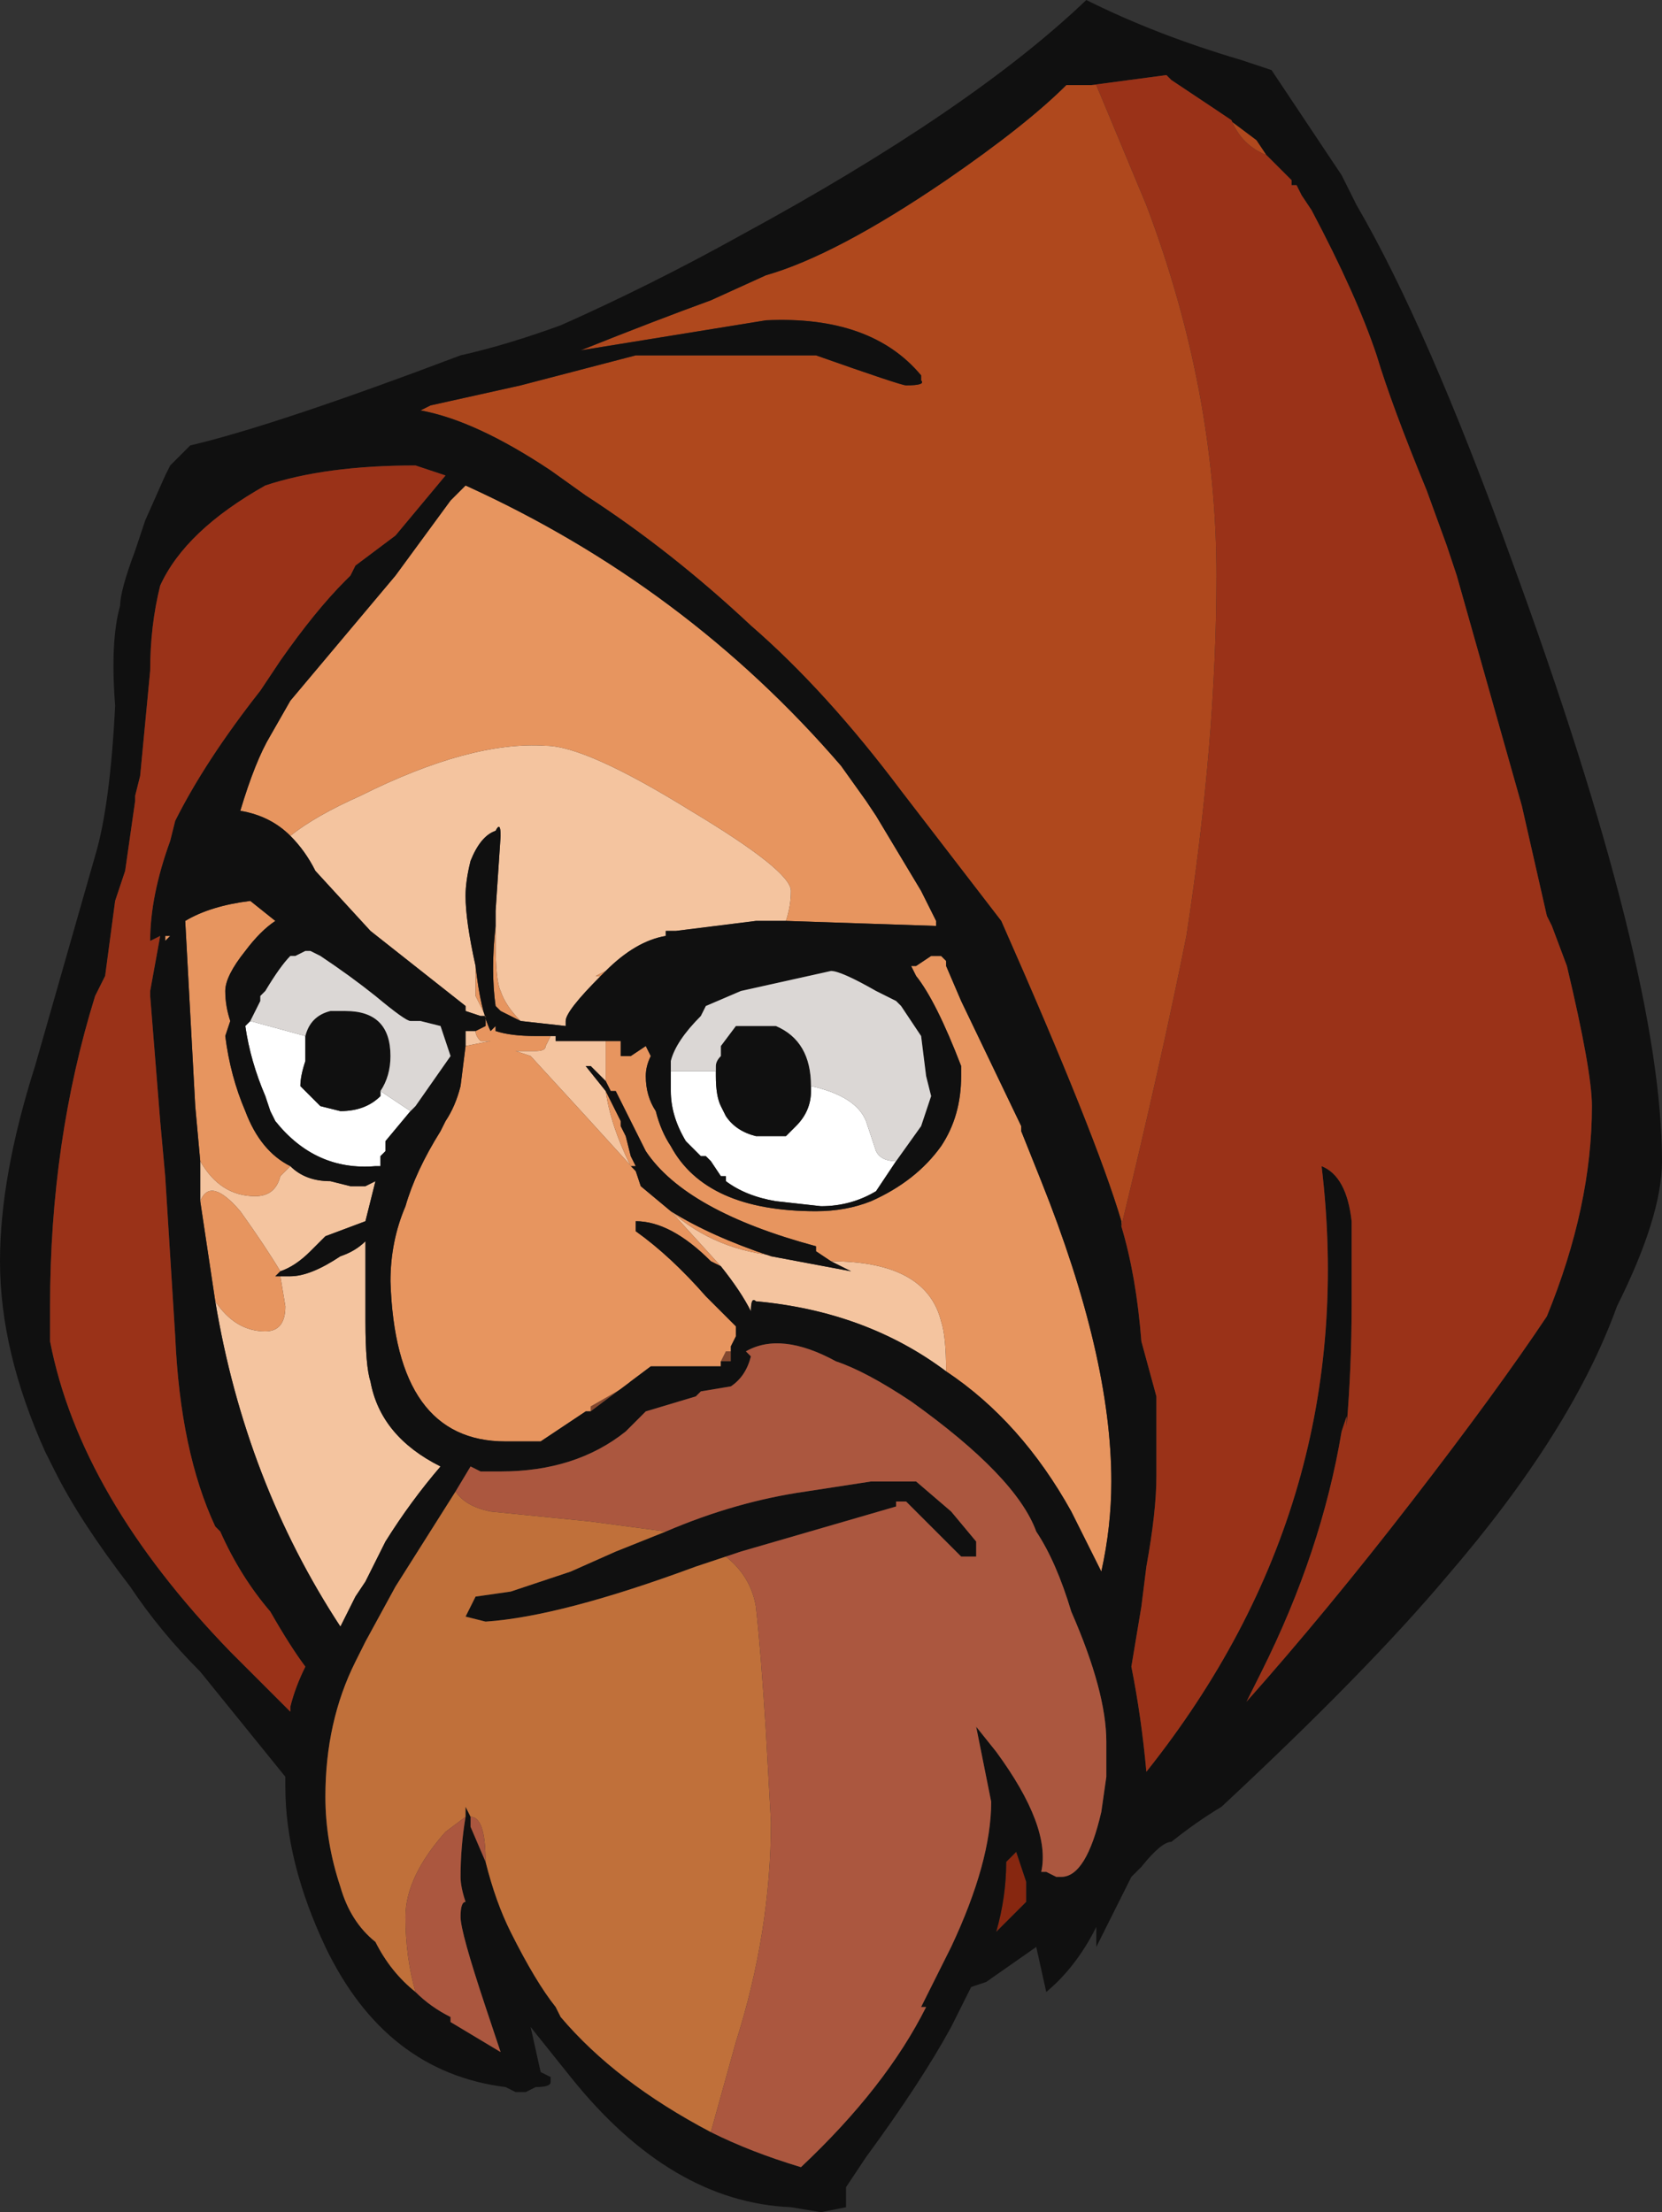 <?xml version="1.0" encoding="UTF-8" standalone="no"?>
<svg xmlns:ffdec="https://www.free-decompiler.com/flash" xmlns:xlink="http://www.w3.org/1999/xlink" ffdec:objectType="shape" height="22.1px" width="16.6px" xmlns="http://www.w3.org/2000/svg">
  <rect width="100%" height="100%" fill="#333333" stroke="none"/>
  <g transform="matrix(1.0, 0.0, 0.0, 1.0, -9.0, 22.5)">
    <path d="M11.9 -14.15 Q12.15 -14.35 12.6 -14.55 13.7 -15.1 14.45 -15.05 14.85 -15.05 15.9 -14.4 16.9 -13.8 16.9 -13.6 16.9 -13.45 16.85 -13.3 L16.55 -13.3 15.75 -13.2 15.65 -13.2 15.65 -13.15 Q15.35 -13.1 15.05 -12.8 L14.95 -12.75 15.0 -12.75 Q14.65 -12.4 14.65 -12.3 L14.65 -12.25 14.2 -12.3 Q14.05 -12.45 14.0 -12.6 13.95 -12.7 13.95 -13.1 L13.95 -13.4 14.0 -14.15 Q14.0 -14.3 13.95 -14.2 13.8 -14.15 13.7 -13.9 13.65 -13.7 13.65 -13.55 13.65 -13.3 13.75 -12.85 L13.75 -12.55 Q13.8 -12.45 13.85 -12.35 L13.8 -12.35 13.65 -12.4 13.65 -12.45 12.7 -13.2 12.15 -13.8 Q12.05 -14.0 11.9 -14.15 M14.5 -12.15 L14.55 -12.15 14.55 -12.1 15.05 -12.1 15.05 -11.7 14.9 -11.85 14.85 -11.85 15.05 -11.6 Q15.1 -11.25 15.3 -10.85 L15.35 -10.8 14.85 -11.35 14.3 -11.95 14.15 -12.0 14.35 -12.0 Q14.45 -12.0 14.45 -12.05 L14.5 -12.15 M18.45 -8.8 Q17.65 -9.4 16.55 -9.5 16.5 -9.55 16.5 -9.4 16.4 -9.6 16.2 -9.85 L15.7 -10.4 Q16.15 -10.0 16.8 -9.95 L16.7 -9.95 17.5 -9.8 17.3 -9.9 Q18.25 -9.9 18.4 -9.3 18.45 -9.15 18.45 -8.8 M16.2 -8.85 L16.15 -8.85 16.2 -8.85 M13.65 -12.05 L13.65 -12.2 13.75 -12.2 Q13.75 -12.15 13.8 -12.1 L13.9 -12.1 13.65 -12.05 M11.0 -10.9 Q11.2 -10.55 11.55 -10.55 11.75 -10.55 11.8 -10.75 L11.9 -10.85 Q12.05 -10.7 12.3 -10.7 L12.5 -10.65 12.65 -10.65 12.75 -10.7 12.65 -10.3 12.25 -10.15 12.1 -10.0 Q11.95 -9.85 11.8 -9.8 11.65 -10.05 11.4 -10.4 11.1 -10.75 11.0 -10.5 L11.0 -10.9 M11.75 -9.75 L11.9 -9.75 Q12.1 -9.75 12.4 -9.95 12.55 -10.0 12.65 -10.1 L12.65 -9.3 Q12.65 -8.85 12.7 -8.7 12.8 -8.15 13.4 -7.85 13.1 -7.5 12.85 -7.1 L12.65 -6.7 12.55 -6.55 12.4 -6.25 Q11.45 -7.7 11.15 -9.5 11.35 -9.2 11.65 -9.2 11.85 -9.2 11.85 -9.45 L11.8 -9.75 11.75 -9.75 M12.75 -10.85 L12.8 -10.85 12.75 -10.85" fill="#f4c49f" fill-rule="evenodd" stroke="none"/>
    <path d="M12.75 -10.85 Q12.15 -10.8 11.75 -11.3 L11.7 -11.4 11.65 -11.55 Q11.5 -11.9 11.45 -12.25 L11.5 -12.3 12.05 -12.15 Q12.05 -12.05 12.05 -11.9 12.0 -11.75 12.0 -11.65 12.1 -11.55 12.2 -11.45 L12.4 -11.4 Q12.65 -11.4 12.8 -11.55 L12.8 -11.6 13.1 -11.4 12.85 -11.1 12.85 -11.0 12.8 -10.95 12.8 -10.85 12.75 -10.85 M17.95 -10.9 L17.75 -10.6 Q17.5 -10.45 17.2 -10.45 L16.75 -10.5 Q16.45 -10.55 16.25 -10.7 L16.25 -10.75 16.2 -10.75 16.1 -10.9 16.05 -10.95 16.0 -10.95 15.85 -11.1 Q15.7 -11.35 15.7 -11.6 L15.7 -11.8 16.15 -11.8 16.15 -11.75 Q16.15 -11.55 16.2 -11.45 L16.25 -11.35 Q16.35 -11.2 16.55 -11.15 L16.85 -11.15 16.95 -11.25 Q17.1 -11.4 17.1 -11.6 L17.1 -11.65 Q17.55 -11.55 17.65 -11.3 L17.75 -11.0 Q17.8 -10.9 17.95 -10.9" fill="#ffffff" fill-rule="evenodd" stroke="none"/>
    <path d="M20.2 -10.25 L20.2 -10.3 Q19.95 -11.15 19.0 -13.3 L18.0 -14.6 Q17.25 -15.6 16.5 -16.25 15.7 -17.0 14.85 -17.55 L14.5 -17.8 Q13.75 -18.3 13.2 -18.4 L13.3 -18.45 14.2 -18.65 15.35 -18.95 17.15 -18.95 Q18.0 -18.65 18.05 -18.65 18.25 -18.65 18.2 -18.7 L18.2 -18.75 Q17.7 -19.35 16.65 -19.3 L14.8 -19.0 Q15.55 -19.3 16.1 -19.5 L16.65 -19.75 Q17.35 -19.95 18.45 -20.7 19.25 -21.25 19.65 -21.65 L19.9 -21.65 19.95 -21.65 20.45 -20.45 Q21.15 -18.6 21.15 -16.75 21.15 -15.1 20.85 -13.15 20.6 -11.9 20.2 -10.25 M21.15 -21.4 L21.55 -21.1 21.65 -20.95 Q21.4 -21.05 21.3 -21.3 L21.15 -21.4 M10.65 -13.1 L10.65 -13.15 10.65 -13.1" fill="#af481d" fill-rule="evenodd" stroke="none"/>
    <path d="M16.3 -9.0 L16.3 -8.9 16.2 -8.9 16.25 -9.0 16.3 -9.0 M15.3 -8.7 L14.9 -8.4 14.9 -8.45 15.25 -8.65 15.3 -8.7" fill="#84482f" fill-rule="evenodd" stroke="none"/>
    <path d="M11.9 -14.15 Q11.7 -14.35 11.4 -14.4 11.55 -14.9 11.7 -15.15 L11.9 -15.5 12.95 -16.75 13.5 -17.5 13.65 -17.65 Q15.85 -16.65 17.4 -14.85 L17.65 -14.5 17.75 -14.35 18.2 -13.6 18.35 -13.3 18.35 -13.25 16.85 -13.3 Q16.9 -13.45 16.9 -13.6 16.9 -13.8 15.9 -14.4 14.85 -15.05 14.45 -15.05 13.7 -15.1 12.6 -14.55 12.15 -14.35 11.9 -14.15 M15.05 -12.8 L15.0 -12.75 14.95 -12.75 15.05 -12.8 M14.2 -12.3 L14.0 -12.4 13.95 -12.45 Q13.9 -12.8 13.95 -13.25 L13.95 -13.4 13.95 -13.1 Q13.95 -12.7 14.0 -12.6 14.05 -12.45 14.2 -12.3 M13.75 -12.85 Q13.8 -12.4 13.9 -12.2 L13.95 -12.25 13.95 -12.2 Q14.1 -12.15 14.35 -12.15 L14.5 -12.15 14.45 -12.05 Q14.45 -12.0 14.35 -12.0 L14.15 -12.0 14.3 -11.95 14.85 -11.35 15.35 -10.8 15.4 -10.65 15.7 -10.4 Q16.1 -10.15 16.7 -9.95 L16.8 -9.95 Q16.15 -10.0 15.7 -10.4 L16.2 -9.85 16.1 -9.9 Q15.7 -10.3 15.35 -10.3 L15.35 -10.2 Q15.7 -9.95 16.05 -9.55 L16.35 -9.25 16.35 -9.15 16.3 -9.05 16.3 -9.0 16.25 -9.0 16.2 -8.9 16.2 -8.85 16.15 -8.85 15.5 -8.85 15.3 -8.7 15.25 -8.65 14.9 -8.45 14.9 -8.4 14.85 -8.4 14.4 -8.1 14.05 -8.1 Q12.95 -8.1 12.9 -9.7 12.9 -10.1 13.05 -10.45 13.15 -10.8 13.4 -11.2 L13.45 -11.3 Q13.55 -11.45 13.6 -11.65 L13.65 -12.05 13.9 -12.1 13.8 -12.1 Q13.75 -12.15 13.75 -12.2 L13.85 -12.25 13.85 -12.35 13.8 -12.35 13.85 -12.35 Q13.8 -12.45 13.75 -12.55 L13.75 -12.85 M15.05 -12.1 L15.2 -12.1 Q15.2 -12.0 15.2 -11.95 L15.3 -11.95 15.45 -12.05 15.5 -11.95 Q15.45 -11.85 15.45 -11.75 15.45 -11.55 15.55 -11.4 15.6 -11.2 15.7 -11.05 16.05 -10.4 17.15 -10.4 17.45 -10.4 17.7 -10.5 18.15 -10.7 18.4 -11.05 18.6 -11.35 18.6 -11.75 L18.6 -11.85 Q18.35 -12.5 18.15 -12.75 L18.1 -12.85 18.15 -12.85 18.3 -12.95 18.4 -12.95 18.45 -12.9 18.45 -12.85 18.6 -12.5 19.2 -11.25 19.2 -11.2 19.4 -10.7 Q20.1 -8.95 20.1 -7.7 20.1 -7.25 20.0 -6.8 L19.7 -7.4 Q19.2 -8.3 18.45 -8.8 18.45 -9.15 18.4 -9.3 18.25 -9.9 17.3 -9.9 L17.15 -10.0 17.15 -10.05 Q15.85 -10.4 15.45 -11.0 L15.15 -11.6 15.1 -11.6 15.05 -11.7 15.05 -12.1 M10.65 -13.1 L10.65 -13.15 10.7 -13.15 10.65 -13.1 M11.0 -10.9 L10.95 -11.45 10.85 -13.3 Q11.1 -13.45 11.5 -13.5 L11.75 -13.3 Q11.6 -13.2 11.45 -13.0 11.25 -12.75 11.25 -12.6 11.25 -12.45 11.3 -12.3 L11.25 -12.15 Q11.3 -11.75 11.45 -11.4 11.6 -11.0 11.9 -10.85 L11.8 -10.75 Q11.75 -10.55 11.55 -10.55 11.2 -10.55 11.0 -10.9 M11.8 -9.8 L11.75 -9.75 11.8 -9.75 11.85 -9.45 Q11.85 -9.2 11.65 -9.2 11.35 -9.2 11.15 -9.5 L11.0 -10.5 Q11.1 -10.75 11.4 -10.4 11.65 -10.05 11.8 -9.8 M15.3 -10.85 Q15.1 -11.25 15.05 -11.6 L15.2 -11.3 15.2 -11.25 15.25 -11.15 15.3 -10.95 15.35 -10.85 15.3 -10.85 M11.65 -9.9 L11.65 -9.9" fill="#e7955f" fill-rule="evenodd" stroke="none"/>
    <path d="M19.05 -3.9 L19.15 -4.0 19.25 -3.7 19.25 -3.5 18.95 -3.2 Q19.05 -3.55 19.05 -3.9" fill="#872710" fill-rule="evenodd" stroke="none"/>
    <path d="M19.9 -21.65 L19.65 -21.65 Q19.25 -21.25 18.45 -20.7 17.35 -19.95 16.65 -19.75 L16.1 -19.5 Q15.55 -19.3 14.8 -19.0 L16.65 -19.3 Q17.7 -19.35 18.2 -18.75 L18.2 -18.7 Q18.25 -18.65 18.05 -18.65 18.0 -18.65 17.15 -18.95 L15.35 -18.95 14.2 -18.65 13.3 -18.45 13.2 -18.4 Q13.75 -18.3 14.5 -17.8 L14.85 -17.55 Q15.7 -17.0 16.5 -16.25 17.25 -15.6 18.0 -14.6 L19.0 -13.3 Q19.95 -11.15 20.2 -10.3 L20.2 -10.25 Q20.35 -9.75 20.4 -9.1 L20.55 -8.55 20.55 -7.75 Q20.55 -7.4 20.45 -6.85 L20.4 -6.45 20.3 -5.85 Q20.4 -5.35 20.45 -4.8 22.6 -7.5 22.2 -10.85 22.45 -10.75 22.5 -10.3 L22.5 -9.45 Q22.5 -8.85 22.45 -8.25 L22.45 -8.35 22.4 -8.2 Q22.2 -7.0 21.6 -5.8 L21.45 -5.5 Q22.25 -6.4 23.1 -7.5 23.95 -8.6 24.45 -9.35 24.9 -10.45 24.9 -11.45 24.9 -11.8 24.65 -12.85 L24.5 -13.25 24.45 -13.35 24.2 -14.45 23.55 -16.75 23.45 -17.05 23.25 -17.6 Q22.9 -18.45 22.75 -18.95 22.55 -19.55 22.1 -20.4 L22.0 -20.55 21.95 -20.65 21.9 -20.65 21.9 -20.7 21.65 -20.95 21.55 -21.1 21.15 -21.4 20.7 -21.7 20.65 -21.75 19.9 -21.65 M21.4 -21.9 L21.7 -21.8 22.4 -20.75 22.55 -20.45 Q23.25 -19.25 24.1 -16.9 25.6 -12.8 25.6 -10.9 25.6 -10.35 25.15 -9.45 24.7 -8.2 23.45 -6.75 22.65 -5.8 21.2 -4.45 20.95 -4.3 20.7 -4.1 20.6 -4.1 20.4 -3.85 L20.3 -3.75 19.95 -3.05 19.95 -3.25 Q19.75 -2.85 19.45 -2.6 L19.35 -3.05 18.85 -2.7 18.7 -2.65 18.5 -2.25 Q18.2 -1.7 17.65 -0.95 L17.45 -0.65 17.45 -0.45 17.2 -0.4 16.9 -0.45 Q15.7 -0.5 14.7 -1.75 L14.3 -2.25 14.4 -1.8 14.5 -1.75 14.5 -1.7 Q14.5 -1.65 14.35 -1.65 L14.25 -1.6 14.15 -1.6 14.05 -1.65 Q12.85 -1.8 12.25 -3.05 11.85 -3.9 11.85 -4.65 L11.85 -4.75 11.0 -5.8 Q10.6 -6.2 10.3 -6.65 9.8 -7.3 9.55 -7.8 L9.45 -8.0 Q9.0 -9.0 9.0 -9.9 9.0 -10.75 9.35 -11.85 L9.95 -13.95 Q10.1 -14.45 10.15 -15.45 10.1 -16.1 10.2 -16.45 10.2 -16.6 10.35 -17.0 L10.45 -17.3 10.65 -17.75 10.7 -17.85 10.9 -18.05 Q11.75 -18.25 13.6 -18.95 14.05 -19.05 14.6 -19.25 15.5 -19.65 16.4 -20.15 18.7 -21.4 19.85 -22.5 20.55 -22.15 21.4 -21.9 M13.15 -17.85 Q12.25 -17.85 11.65 -17.65 10.85 -17.2 10.6 -16.65 10.5 -16.25 10.5 -15.8 L10.4 -14.75 10.35 -14.55 10.35 -14.5 10.25 -13.8 10.15 -13.5 10.05 -12.75 9.95 -12.55 Q9.5 -11.1 9.5 -9.45 L9.5 -9.1 Q9.8 -7.55 11.3 -6.0 L11.9 -5.4 11.9 -5.45 Q11.95 -5.65 12.05 -5.85 11.9 -6.05 11.7 -6.4 11.4 -6.75 11.2 -7.2 L11.15 -7.25 Q10.8 -8.0 10.75 -9.15 L10.65 -10.75 10.6 -11.3 10.5 -12.55 10.5 -12.6 10.6 -13.15 10.5 -13.1 Q10.5 -13.55 10.7 -14.1 L10.75 -14.3 Q11.05 -14.9 11.6 -15.6 L11.8 -15.9 Q12.15 -16.4 12.45 -16.7 L12.5 -16.75 12.55 -16.85 12.95 -17.15 13.45 -17.75 13.15 -17.85 M16.85 -13.3 L18.35 -13.25 18.35 -13.3 18.2 -13.6 17.75 -14.35 17.65 -14.5 17.4 -14.85 Q15.85 -16.65 13.65 -17.65 L13.5 -17.5 12.95 -16.75 11.9 -15.5 11.7 -15.15 Q11.55 -14.9 11.4 -14.4 11.7 -14.35 11.9 -14.15 12.05 -14.0 12.15 -13.8 L12.7 -13.2 13.65 -12.45 13.65 -12.4 13.8 -12.35 13.85 -12.35 13.85 -12.25 13.75 -12.2 13.65 -12.2 13.65 -12.05 13.6 -11.65 Q13.55 -11.45 13.45 -11.3 L13.4 -11.2 Q13.15 -10.8 13.05 -10.45 12.9 -10.1 12.9 -9.7 12.95 -8.1 14.05 -8.1 L14.4 -8.1 14.85 -8.4 14.9 -8.4 15.3 -8.7 15.5 -8.85 16.15 -8.85 16.2 -8.85 16.2 -8.9 16.3 -8.9 16.3 -9.0 16.3 -9.05 16.35 -9.15 16.35 -9.25 16.05 -9.55 Q15.7 -9.95 15.35 -10.2 L15.35 -10.3 Q15.7 -10.3 16.1 -9.9 L16.2 -9.85 Q16.4 -9.6 16.5 -9.4 16.5 -9.55 16.55 -9.5 17.65 -9.4 18.45 -8.8 19.2 -8.3 19.7 -7.4 L20.0 -6.8 Q20.1 -7.25 20.1 -7.7 20.1 -8.95 19.4 -10.7 L19.2 -11.2 19.2 -11.25 18.6 -12.5 18.45 -12.85 18.45 -12.9 18.4 -12.95 18.3 -12.95 18.15 -12.85 18.1 -12.85 18.15 -12.75 Q18.35 -12.5 18.6 -11.85 L18.6 -11.75 Q18.6 -11.35 18.4 -11.05 18.15 -10.7 17.7 -10.5 17.45 -10.4 17.15 -10.4 16.05 -10.4 15.7 -11.05 15.6 -11.2 15.55 -11.4 15.45 -11.55 15.45 -11.75 15.45 -11.85 15.5 -11.95 L15.45 -12.05 15.3 -11.95 15.2 -11.95 Q15.2 -12.0 15.2 -12.1 L15.05 -12.1 14.55 -12.1 14.55 -12.15 14.5 -12.15 14.35 -12.15 Q14.1 -12.15 13.95 -12.2 L13.95 -12.25 13.9 -12.2 Q13.8 -12.4 13.75 -12.85 13.65 -13.3 13.65 -13.55 13.65 -13.7 13.7 -13.9 13.8 -14.15 13.95 -14.2 14.0 -14.3 14.0 -14.15 L13.95 -13.4 13.95 -13.25 Q13.9 -12.8 13.95 -12.45 L14.0 -12.4 14.2 -12.3 14.65 -12.25 14.65 -12.3 Q14.65 -12.4 15.0 -12.75 L15.05 -12.8 Q15.35 -13.1 15.65 -13.15 L15.65 -13.2 15.75 -13.2 16.55 -13.3 16.85 -13.3 M10.65 -13.15 L10.65 -13.1 10.7 -13.15 10.65 -13.15 M11.9 -10.85 Q11.6 -11.0 11.45 -11.4 11.3 -11.75 11.25 -12.15 L11.3 -12.3 Q11.25 -12.45 11.25 -12.6 11.25 -12.75 11.45 -13.0 11.6 -13.2 11.75 -13.3 L11.5 -13.5 Q11.1 -13.45 10.85 -13.3 L10.95 -11.45 11.0 -10.9 11.0 -10.5 11.15 -9.5 Q11.45 -7.7 12.4 -6.25 L12.55 -6.55 12.65 -6.7 12.85 -7.1 Q13.1 -7.5 13.4 -7.85 12.8 -8.15 12.7 -8.7 12.65 -8.85 12.65 -9.3 L12.65 -10.1 Q12.55 -10.0 12.4 -9.95 12.1 -9.75 11.9 -9.75 L11.75 -9.75 11.8 -9.8 Q11.95 -9.85 12.1 -10.0 L12.25 -10.15 12.65 -10.3 12.75 -10.7 12.65 -10.65 12.5 -10.65 12.3 -10.7 Q12.05 -10.7 11.9 -10.85 M11.5 -12.3 L11.45 -12.25 Q11.5 -11.9 11.65 -11.55 L11.7 -11.4 11.75 -11.3 Q12.15 -10.8 12.75 -10.85 L12.8 -10.85 12.8 -10.95 12.85 -11.0 12.85 -11.1 13.1 -11.4 13.15 -11.45 13.5 -11.95 13.4 -12.25 13.2 -12.3 13.1 -12.3 Q13.05 -12.3 12.75 -12.55 12.5 -12.75 12.2 -12.95 L12.1 -13.0 12.05 -13.0 11.95 -12.95 11.9 -12.95 Q11.8 -12.85 11.65 -12.6 L11.6 -12.55 11.6 -12.5 11.5 -12.3 M12.8 -11.6 L12.8 -11.55 Q12.65 -11.4 12.4 -11.4 L12.2 -11.45 Q12.1 -11.55 12.0 -11.65 12.0 -11.75 12.05 -11.9 12.05 -12.05 12.05 -12.15 12.1 -12.35 12.3 -12.4 L12.45 -12.4 Q12.9 -12.4 12.9 -11.95 12.9 -11.75 12.8 -11.6 M17.95 -10.9 L18.2 -11.25 18.3 -11.55 18.25 -11.75 18.2 -12.15 18.0 -12.45 17.95 -12.5 17.75 -12.6 Q17.4 -12.8 17.3 -12.8 L16.4 -12.6 16.05 -12.45 16.0 -12.35 Q15.75 -12.1 15.7 -11.9 L15.7 -11.8 15.7 -11.6 Q15.7 -11.35 15.85 -11.1 L16.0 -10.95 16.05 -10.95 16.1 -10.9 16.2 -10.75 16.25 -10.75 16.25 -10.7 Q16.45 -10.55 16.75 -10.5 L17.2 -10.45 Q17.5 -10.45 17.75 -10.6 L17.95 -10.9 M16.15 -11.8 L16.15 -11.85 Q16.15 -11.9 16.2 -11.95 L16.2 -12.05 16.35 -12.25 16.75 -12.25 Q17.1 -12.1 17.1 -11.65 L17.1 -11.6 Q17.1 -11.4 16.95 -11.25 L16.85 -11.15 16.55 -11.15 Q16.35 -11.2 16.25 -11.35 L16.2 -11.45 Q16.15 -11.55 16.15 -11.75 L16.15 -11.8 M15.65 -7.2 Q16.35 -7.5 17.05 -7.6 L17.7 -7.7 18.15 -7.7 18.5 -7.4 18.75 -7.1 18.75 -6.95 18.6 -6.95 18.05 -7.5 17.95 -7.5 17.95 -7.45 16.4 -7.0 15.95 -6.85 Q14.6 -6.35 13.85 -6.3 L13.65 -6.35 13.75 -6.55 14.1 -6.6 14.7 -6.8 15.15 -7.0 15.65 -7.2 M16.1 -1.2 Q16.5 -1.0 17.0 -0.85 17.85 -1.65 18.25 -2.45 L18.2 -2.45 18.5 -3.05 Q18.9 -3.9 18.9 -4.5 L18.75 -5.25 18.95 -5.0 Q19.5 -4.25 19.4 -3.8 L19.45 -3.8 19.55 -3.75 19.6 -3.75 Q19.85 -3.75 20.0 -4.4 L20.05 -4.75 20.05 -5.1 Q20.05 -5.6 19.7 -6.4 19.55 -6.9 19.35 -7.2 19.15 -7.75 18.1 -8.5 17.65 -8.8 17.35 -8.9 16.8 -9.2 16.45 -9.0 L16.5 -8.95 Q16.45 -8.75 16.3 -8.65 L16.0 -8.6 15.95 -8.55 15.45 -8.4 15.25 -8.2 Q14.75 -7.8 14.0 -7.8 L13.8 -7.8 13.7 -7.85 13.55 -7.6 12.95 -6.65 12.65 -6.1 12.55 -5.9 Q12.25 -5.3 12.25 -4.55 12.25 -4.1 12.4 -3.65 12.5 -3.3 12.75 -3.1 12.9 -2.8 13.15 -2.6 13.3 -2.45 13.5 -2.35 L13.5 -2.3 Q13.75 -2.15 14.0 -2.0 L13.85 -2.45 Q13.6 -3.2 13.6 -3.35 13.6 -3.5 13.65 -3.5 13.6 -3.65 13.6 -3.75 13.6 -4.05 13.65 -4.35 L13.65 -4.45 13.7 -4.35 13.7 -4.25 13.85 -3.9 Q13.95 -3.5 14.1 -3.2 14.35 -2.7 14.55 -2.45 L14.6 -2.35 Q15.15 -1.7 16.1 -1.2 M15.35 -10.8 L15.3 -10.85 15.35 -10.85 15.3 -10.95 15.25 -11.15 15.2 -11.25 15.2 -11.3 15.05 -11.6 14.85 -11.85 14.9 -11.85 15.05 -11.7 15.1 -11.6 15.15 -11.6 15.45 -11.0 Q15.85 -10.4 17.15 -10.05 L17.15 -10.0 17.3 -9.9 17.5 -9.8 16.7 -9.95 Q16.1 -10.15 15.7 -10.4 L15.4 -10.65 15.35 -10.8 M11.65 -9.9 L11.65 -9.9 M19.05 -3.9 Q19.05 -3.55 18.95 -3.2 L19.25 -3.5 19.25 -3.7 19.15 -4.0 19.05 -3.9" fill="#101010" fill-rule="evenodd" stroke="none"/>
    <path d="M15.65 -7.2 L15.15 -7.0 14.7 -6.8 14.1 -6.6 13.75 -6.55 13.65 -6.35 13.85 -6.3 Q14.6 -6.35 15.95 -6.85 L16.4 -7.0 16.25 -6.95 Q16.5 -6.75 16.55 -6.45 16.6 -6.0 16.65 -5.2 L16.7 -4.3 Q16.7 -3.2 16.35 -2.1 L16.1 -1.2 Q15.15 -1.7 14.6 -2.35 L14.55 -2.45 Q14.35 -2.7 14.1 -3.2 13.95 -3.5 13.85 -3.9 13.85 -4.35 13.7 -4.35 L13.65 -4.45 13.65 -4.35 13.45 -4.2 Q13.05 -3.75 13.05 -3.35 13.05 -2.95 13.15 -2.6 12.9 -2.8 12.75 -3.1 12.5 -3.3 12.4 -3.65 12.25 -4.1 12.25 -4.55 12.25 -5.3 12.55 -5.9 L12.65 -6.1 12.95 -6.65 13.55 -7.6 Q13.65 -7.45 13.9 -7.4 L14.9 -7.3 15.65 -7.2" fill="#c0703a" fill-rule="evenodd" stroke="none"/>
    <path d="M16.4 -7.0 L17.95 -7.45 17.95 -7.5 18.05 -7.5 18.6 -6.95 18.75 -6.95 18.75 -7.1 18.5 -7.4 18.15 -7.7 17.7 -7.7 17.05 -7.6 Q16.35 -7.5 15.65 -7.2 L14.9 -7.3 13.9 -7.4 Q13.65 -7.45 13.55 -7.6 L13.7 -7.85 13.8 -7.8 14.0 -7.8 Q14.75 -7.8 15.25 -8.2 L15.45 -8.4 15.95 -8.55 16.0 -8.6 16.3 -8.65 Q16.45 -8.75 16.5 -8.95 L16.45 -9.0 Q16.8 -9.2 17.35 -8.9 17.65 -8.8 18.1 -8.5 19.15 -7.75 19.35 -7.2 19.55 -6.9 19.7 -6.4 20.05 -5.6 20.05 -5.1 L20.05 -4.75 20.0 -4.4 Q19.85 -3.75 19.6 -3.75 L19.55 -3.75 19.45 -3.8 19.4 -3.8 Q19.5 -4.25 18.95 -5.0 L18.75 -5.25 18.9 -4.5 Q18.9 -3.9 18.5 -3.05 L18.2 -2.45 18.25 -2.45 Q17.85 -1.65 17.0 -0.85 16.5 -1.0 16.1 -1.2 L16.35 -2.1 Q16.7 -3.2 16.7 -4.3 L16.65 -5.2 Q16.6 -6.0 16.55 -6.45 16.5 -6.75 16.25 -6.95 L16.4 -7.0 M13.85 -3.9 L13.7 -4.25 13.7 -4.35 Q13.85 -4.35 13.85 -3.9 M13.65 -4.35 Q13.6 -4.05 13.6 -3.75 13.6 -3.65 13.65 -3.5 13.6 -3.5 13.6 -3.35 13.6 -3.2 13.85 -2.45 L14.0 -2.0 Q13.75 -2.15 13.5 -2.3 L13.5 -2.35 Q13.3 -2.45 13.15 -2.6 13.05 -2.95 13.05 -3.35 13.05 -3.75 13.45 -4.2 L13.65 -4.35" fill="#ab573f" fill-rule="evenodd" stroke="none"/>
    <path d="M13.1 -11.4 L12.8 -11.6 Q12.9 -11.75 12.9 -11.95 12.9 -12.4 12.45 -12.4 L12.3 -12.4 Q12.1 -12.35 12.05 -12.15 L11.5 -12.3 11.6 -12.5 11.6 -12.55 11.65 -12.6 Q11.8 -12.85 11.9 -12.95 L11.95 -12.95 12.05 -13.0 12.1 -13.0 12.2 -12.95 Q12.5 -12.75 12.75 -12.55 13.05 -12.3 13.1 -12.3 L13.2 -12.3 13.4 -12.25 13.5 -11.95 13.15 -11.45 13.1 -11.4 M15.7 -11.8 L15.7 -11.9 Q15.75 -12.1 16.0 -12.35 L16.05 -12.45 16.4 -12.6 17.3 -12.8 Q17.4 -12.8 17.75 -12.6 L17.95 -12.5 18.0 -12.45 18.2 -12.15 18.25 -11.75 18.3 -11.55 18.2 -11.25 17.95 -10.9 Q17.8 -10.9 17.75 -11.0 L17.65 -11.3 Q17.55 -11.55 17.1 -11.65 17.1 -12.1 16.75 -12.25 L16.35 -12.25 16.2 -12.05 16.2 -11.95 Q16.15 -11.9 16.15 -11.85 L16.15 -11.8 15.7 -11.8" fill="#dbd7d5" fill-rule="evenodd" stroke="none"/>
    <path d="M20.2 -10.25 Q20.6 -11.9 20.85 -13.15 21.15 -15.1 21.15 -16.75 21.15 -18.6 20.45 -20.45 L19.95 -21.65 19.9 -21.65 20.65 -21.75 20.7 -21.7 21.15 -21.4 21.3 -21.3 Q21.4 -21.05 21.65 -20.95 L21.9 -20.7 21.9 -20.65 21.95 -20.65 22.0 -20.55 22.1 -20.4 Q22.55 -19.55 22.75 -18.95 22.9 -18.45 23.25 -17.6 L23.45 -17.05 23.55 -16.75 24.2 -14.45 24.45 -13.35 24.5 -13.25 24.65 -12.85 Q24.9 -11.8 24.9 -11.45 24.9 -10.45 24.45 -9.35 23.95 -8.6 23.1 -7.5 22.25 -6.4 21.45 -5.5 L21.6 -5.8 Q22.2 -7.0 22.4 -8.2 L22.45 -8.35 22.45 -8.25 Q22.5 -8.85 22.5 -9.45 L22.5 -10.3 Q22.45 -10.75 22.2 -10.85 22.6 -7.5 20.45 -4.8 20.4 -5.35 20.3 -5.85 L20.4 -6.45 20.45 -6.85 Q20.55 -7.4 20.55 -7.75 L20.55 -8.55 20.4 -9.1 Q20.35 -9.75 20.2 -10.25 M13.15 -17.85 L13.45 -17.75 12.95 -17.15 12.55 -16.85 12.5 -16.75 12.45 -16.7 Q12.15 -16.4 11.8 -15.9 L11.6 -15.6 Q11.05 -14.9 10.75 -14.3 L10.7 -14.1 Q10.5 -13.55 10.5 -13.1 L10.6 -13.15 10.5 -12.6 10.5 -12.55 10.6 -11.3 10.65 -10.75 10.75 -9.15 Q10.8 -8.0 11.15 -7.25 L11.2 -7.2 Q11.4 -6.75 11.7 -6.4 11.9 -6.05 12.05 -5.85 11.95 -5.65 11.9 -5.45 L11.9 -5.4 11.3 -6.0 Q9.8 -7.55 9.5 -9.1 L9.5 -9.45 Q9.5 -11.1 9.95 -12.55 L10.05 -12.75 10.15 -13.5 10.25 -13.8 10.35 -14.5 10.35 -14.55 10.4 -14.75 10.5 -15.8 Q10.5 -16.25 10.6 -16.65 10.85 -17.2 11.65 -17.65 12.25 -17.85 13.15 -17.85" fill="#9a3218" fill-rule="evenodd" stroke="none"/>
  </g>
</svg>
